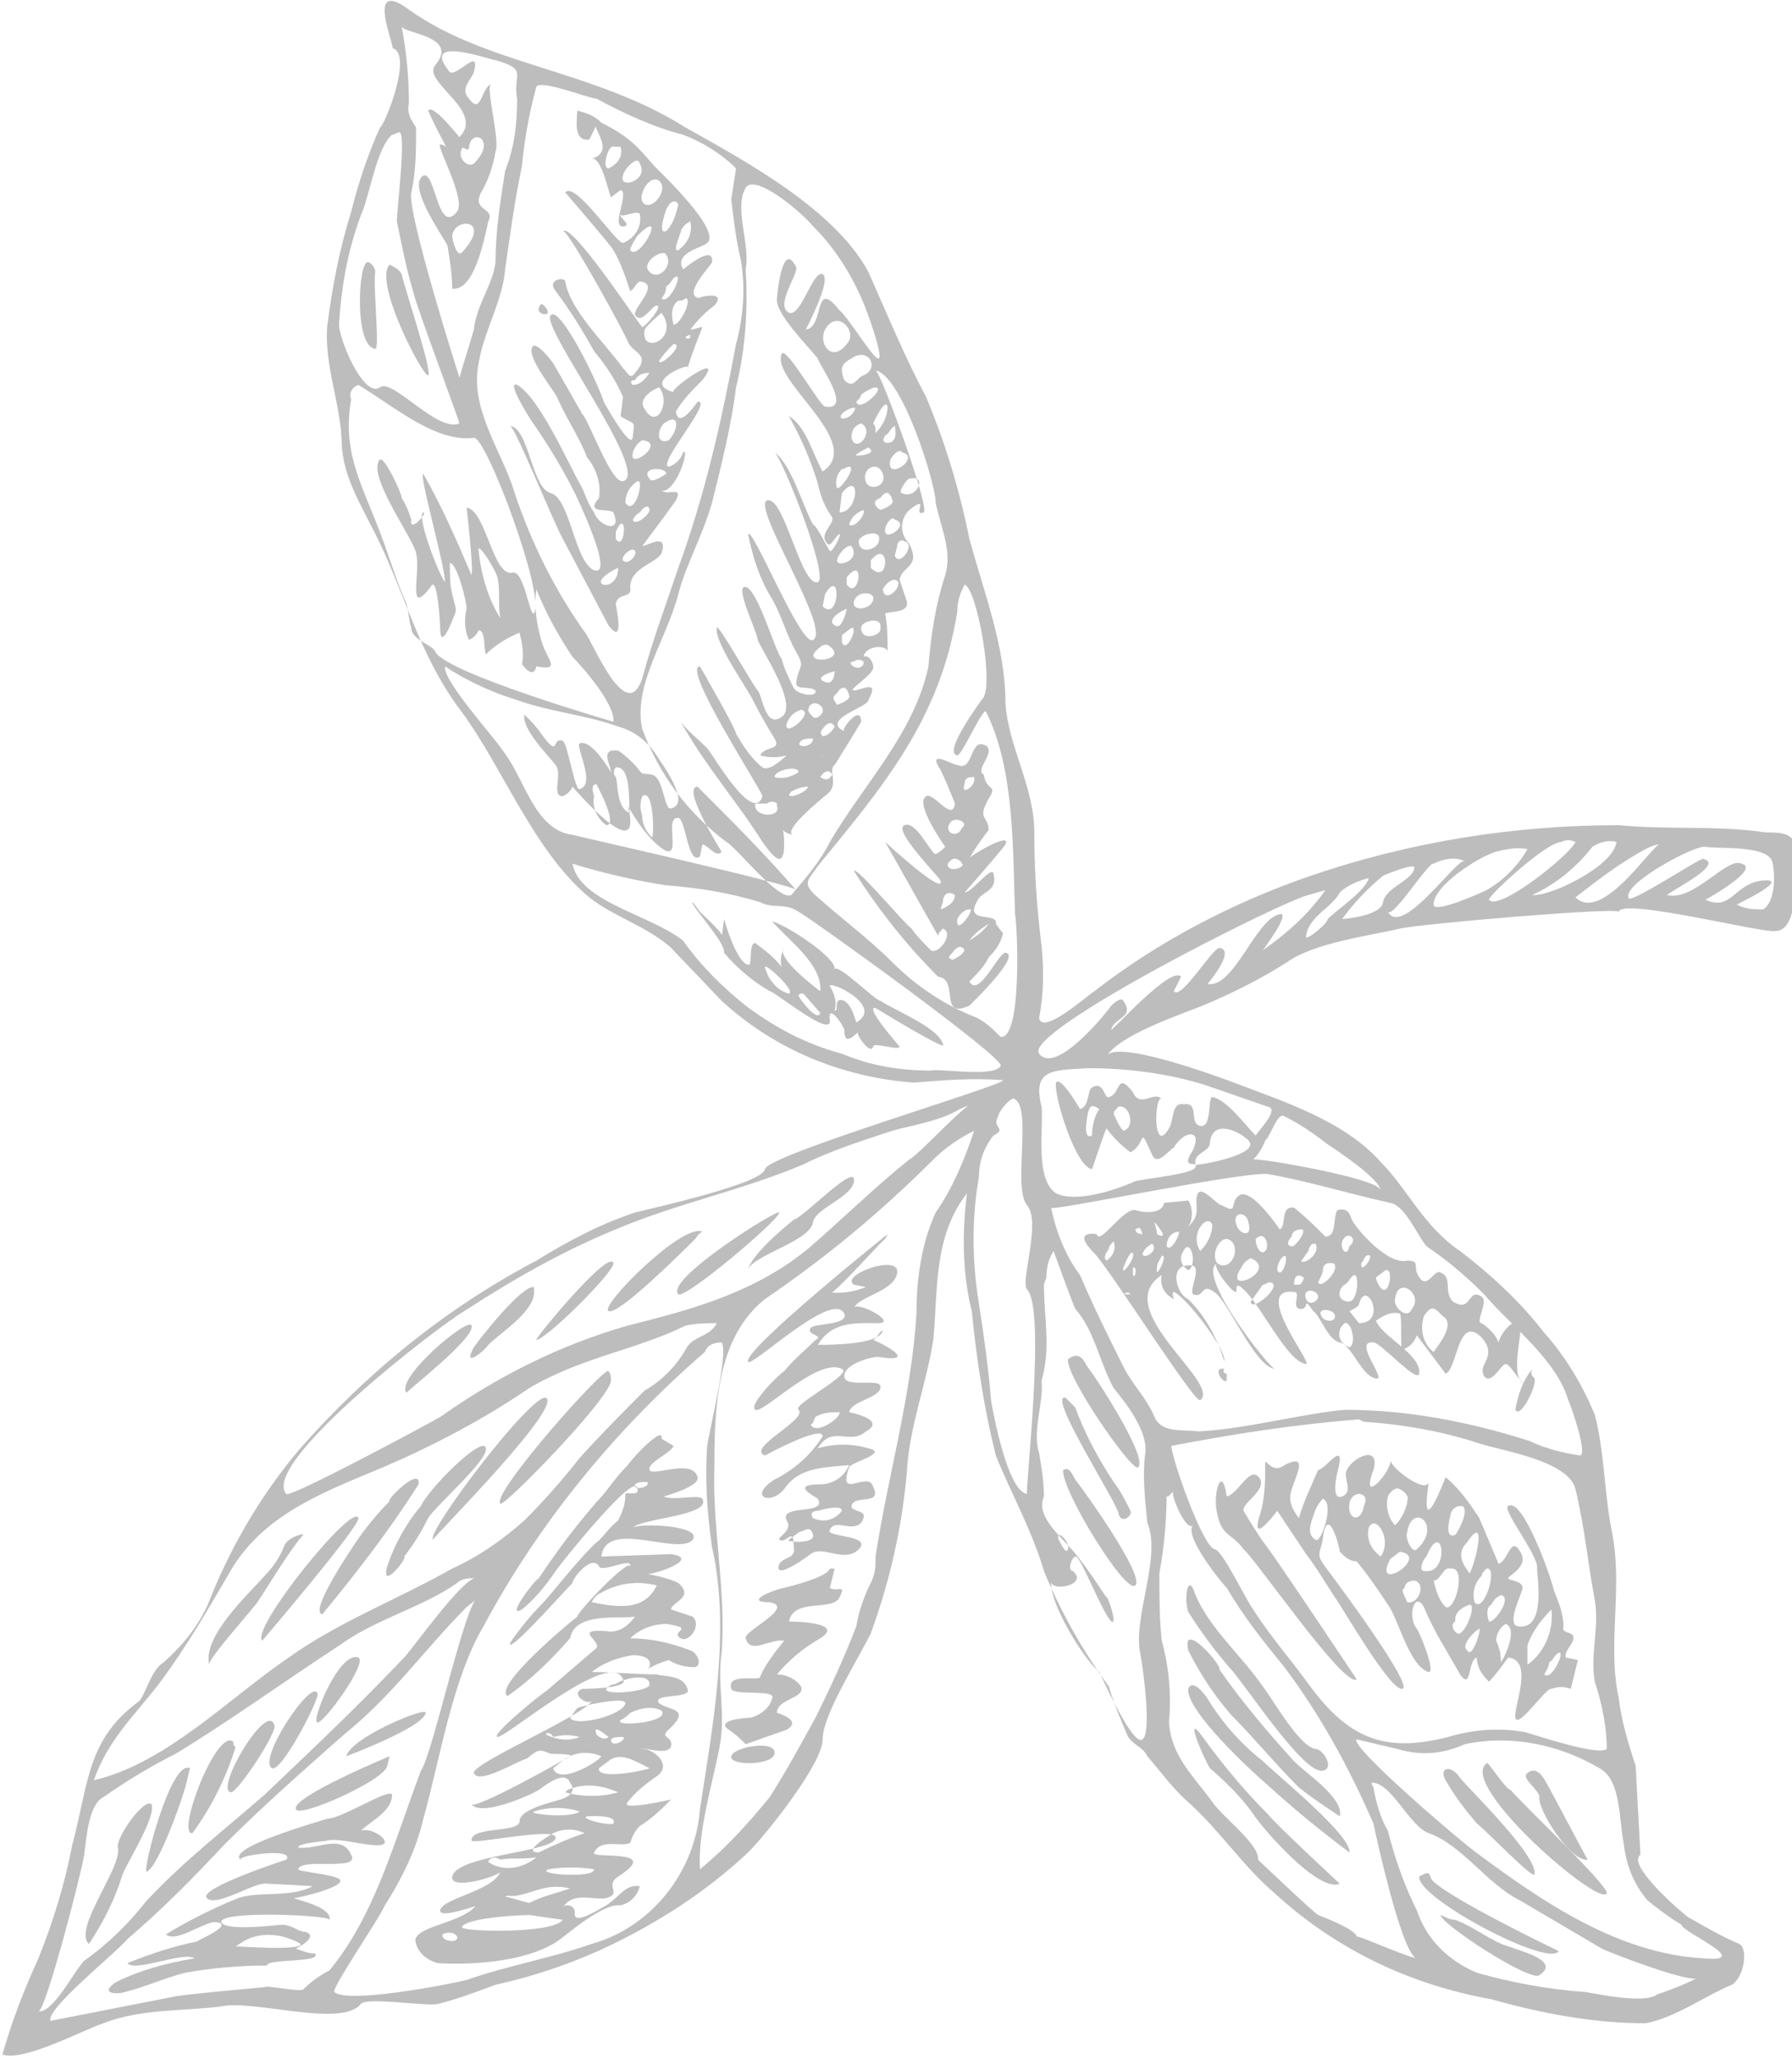 <?xml version="1.0" encoding="utf-8"?>
<!-- Generator: Adobe Illustrator 19.2.0, SVG Export Plug-In . SVG Version: 6.00 Build 0)  -->
<svg version="1.1" id="Calque_1" xmlns="http://www.w3.org/2000/svg" xmlns:xlink="http://www.w3.org/1999/xlink" x="0px" y="0px"
	 viewBox="0 0 74.5 85.6" style="enable-background:new 0 0 74.5 85.6;" xml:space="preserve">
<style type="text/css">
	.st0{fill:#BDBDBD;}
</style>
<path id="eg" class="st0" d="M17,0.4C15.1-1,16.5,2.1,16.3,2c0.9,0.2-0.3,3.2-0.5,3.3c-0.5,1.1-0.9,2.3-1.2,3.5
	c-0.5,1.6-0.8,3.2-1,4.8c-0.1,1.6,0.5,3,0.6,4.6c0,1.4,0.6,2.4,1.2,3.6c1.4,2.6,1.9,5.3,3.8,7.8c1.7,2.3,3,5.8,5.3,7.7
	c1,0.8,2.4,1.2,3.4,2.1l2.1,2.2c1.2,1.1,2.5,1.9,4,2.5c1.3,0.5,2.6,0.8,4,0.9c1.2-0.1,2.5-0.2,3.7-0.1c0.1,0.2-9.8,3.1-9.9,3.7
	s-4.6,1.6-5.4,1.8c-1.5,0.5-2.8,1.2-4.1,2c-3.8,2-7.1,4.7-9.9,7.9c-1.5,1.8-2.7,3.8-3.6,6c-0.4,1.1-1.1,2-2,2.8
	c-0.5,0.3-0.7,1.2-1,1.6c-2.2,1.6-2.1,3.4-2.8,6c-0.3,1.6-0.8,3.2-1.4,4.7c-0.6,1.3-1.1,2.6-1.5,4c0.9,0.3,3.3-1,4.2-1.3
	c1.5-0.6,3.3-0.5,4.9-0.7c1.3-0.3,5,0.9,5.8-0.1c0.2-0.3,2.7,0.1,3.2,0c0.8-0.2,1.6-0.5,2.4-0.8c1.8-0.4,3.5-1,5.1-1.8
	c2-1,3.8-2.2,5.4-3.7c0.8-0.8,3.1-3.7,3.1-4.7s1.4-3.2,2-4.4c0.8-2.2,1.3-4.4,1.5-6.7c0.1-1.9,0.8-3.6,1.1-5.5
	c0.2-2.1,0-4.3,1.4-6.1c-0.2,1.6-0.2,3.3,0.2,4.9c0.2,2,0.5,4,1,6c0.6,1.5,1.5,3.1,2,4.8c0.7,1.7,1.6,3.3,2.7,4.8
	c0.2,0.7,0.5,1.4,0.8,2.1c0.3,0.4,0.6,0.4,0.8,0.8c0.6,0.7,1.1,1.4,1.8,2c1.3,1.2,2.2,2.6,3.5,3.7c2.5,2.3,5.6,3.8,9,4.4
	c2.1,0.6,4.3,1,6.4,1c1.2-0.2,2.6-1.2,3.6-1.6c0.5-0.3,0.7-1.5,0.3-1.7c-0.7-0.3-1.4-0.7-2.1-1.1c-0.3-0.2-2.6-2.2-2-2.6l-0.2-3.7
	c-0.3-0.9-0.6-1.9-0.7-2.8c-0.5-2.3,0.2-4.6-0.3-7c-0.3-1.5-0.3-3.3-0.7-4.8c-0.5-1.2-1.2-2.4-2.1-3.4c-1-1.3-2.2-2.4-3.5-3.4
	c-1.5-1-2.2-2.6-3.3-3.7c-1.5-1.7-4-2.5-6.1-3.3c-0.8-0.3-4.9-1.8-5.3-1.1c0.6-0.9,3-1.7,4-2.1c1.2-0.5,2.4-1.1,3.5-1.8
	c1.1-0.8,3.4-1.1,4.7-1.4c0.8-0.2,9.1-0.9,9.1-0.7c0.1-0.6,6,0.9,6.5,0.8c1,0,0.8-2.3,0.9-2.9c0-1.1-0.3-1.2-1.3-1.2
	c-2-0.3-4-0.1-6.1-0.3c-4.4,0-8.7,0.7-12.8,2.1c-3.2,1.1-6.3,2.7-9,4.8c-0.2,0.1-2.2,1.9-2.3,1.1c0.2-1,0.2-2,0.1-3
	c-0.2-1.6-0.3-3.1-0.3-4.7c0-1.9-1.1-3.6-1.2-5.4c0-2.3-0.9-4.6-1.5-6.8c-0.4-2-1-4-1.8-5.9c-0.9-1.7-1.6-3.4-2.4-5.2
	c-1.4-2.6-5.1-4.6-7.6-6C24.7,2.9,20.2,2.7,17,0.4L17,0.4L17,0.4z M16.7,1.1c0.1,0.3,2.4,0.4,1.4,1.6c-0.6,0.7,2.1,1.9,1,3
	C19,5.6,18,4.3,17.8,4.6c0.4,0.9,0.9,1.8,1.4,2.6C19,6.9,18.9,6.1,18.3,6c-0.2,0,1.1,2.3,0.7,2.8c-0.8,1-0.9-1.7-1.4-1.5
	c-0.7,0.4,0.8,2.5,1,2.9c0.1,0.6,0.2,1.2,0.2,1.8c0.9,0.1,1.3-1.9,1.5-2.8C20.6,8.6,19.6,8.8,20,8c0.3-0.5,0.5-1.1,0.6-1.7
	c0.2-0.4-0.4-2.6-0.2-2.8C20,3.7,20,4.8,19.5,4.1c-0.4-0.4,0.1-0.8,0.2-1.1c0.3-1.1-0.7,0.2-1,0c-1.3-1.6,1.7-0.5,1.9-0.5
	c1.4,0.4,0.7,0.6,0.9,1.6c0,1-0.1,2-0.5,3c-0.2,1.3-0.4,2.5-0.4,3.8c-0.1,0.9-0.8,1.8-0.9,2.8c-0.2,0.7-0.4,1.3-0.6,2
	c0,0-2.2-6.9-2-7.7c0.2-0.9,0.2-1.8,0.2-2.7c-0.2-0.3-0.4-0.6-0.3-1C17,3.2,16.9,2.2,16.7,1.1L16.7,1.1z M21.7,6.9
	c0.1-1.1,0.3-2.2,0.6-3.3c0.2-0.3,2.2,0.5,2.5,0.5c1.1,0.6,2.4,1.2,3.6,1.5c0.8,0.3,1.6,0.8,2.2,1.4l-0.2,1.3
	c0.1,0.8,0.2,1.7,0.4,2.5c0.2,1.2,0.1,2.4-0.2,3.5c-0.6,3.2-1.3,6.3-2.4,9.3c-0.5,1.5-1.1,3.1-1.5,4.6c-0.6,1.8-1.8-0.9-2.3-1.8
	c-1.3-1.8-2.3-3.8-3-5.9c-0.5-1.7-1.9-3.5-1.5-5.4c0.2-1.3,1-2.6,1.1-3.9C21.2,9.8,21.4,8.3,21.7,6.9L21.7,6.9L21.7,6.9z M19.5,6.1
	c0.1-0.8,1.2-0.3,0.2,0.7C19.4,7,19,6.5,19.2,6.2C19.2,6,19.5,6.4,19.5,6.1L19.5,6.1z M31,7.8c0.4-0.6,2.3,1,2.8,1.6
	c0.9,0.9,1.6,2,2.1,3.2c0.1,0.2,0.9,2.4,0.6,2.3c-0.2,0-1.3-1.8-1.6-2c-1.1-1.4-0.6,0.7-1.4,0.8c0,0,1.1-2.1,0.7-2.3
	s-0.9,1.8-1.4,1.6c-0.6-0.3,0.4-1.6,0.3-1.9c-0.6-1.2-0.8,1.3-0.8,1.3c-0.1,0.6,1.3,2,1.7,2.5c0,0.2,1.5,2.2,0.3,2
	c-0.2,0-1.6-2.5-1.8-2.2c-0.5,1.1,3.5,3.7,1.7,4.9c-0.4-0.7-0.7-1.9-1.4-2.3c0.5,0.9,0.9,1.8,1.2,2.8c0.1,0.5,0.3,1,0.6,1.4
	c0.1,0.3-0.6,0.7-0.2,1.1c0.1,0.2,0.4-0.4,0.5-0.4s-0.3,0.8-0.4,0.7s-0.5-1-0.7-1.1c-0.4-0.7-0.9-2.5-1.6-3c0.3,0.2,2.3,5.2,1.8,5.4
	c-0.7,0.2-1.4-3.6-2.1-3.4s2.7,5.4,1.9,5.8c-0.5,0.3-2.5-4.7-2.7-4.4c0.2,1,0.5,1.9,1,2.7c0.4,0.7,0.6,1.5,1,2.2s0.1,0.5,0,1.3
	c0,0.3,0.6,0.1,0.8,0.3c0.1,0.3-0.7,0.2-0.9-0.1c-0.2-0.4-0.4-0.8-0.5-1.2c-0.3-0.4-1-2.9-1.5-3s0.5,1.9,0.5,2.2
	c0.2,0.5,1.7,2.7,1,3.2s-0.8-0.9-1-1.1s-1.7-2.9-1.7-2.6c-0.1,0.6,1.2,2.4,1.5,3s0.6,1.1,0.9,1.6s-0.4,0.3-0.6,0.7
	c0.4,0.1,0.7,0.1,1.1,0c0,0-0.7,0.7-1,0.5c-0.5-0.4-0.8-0.9-1.1-1.4c0-0.2-1.5-2.8-1.5-2.8c-0.8,0,2.6,5.2,2.6,5.4
	c-0.4,1.2-2.1-1.8-2.3-2c-0.4-0.4-0.8-0.7-1.1-1.1c1,1.8,2.4,3.4,3.4,5c0.3,0.4,0.9,1.3,0.9,0.1s-0.4-0.5,0.4-0.4
	c-0.6-0.1,1.4-1.7,1.4-1.7c0.5-0.4,0-1,0.3-1.2c0,0,1-1.6,1.1-1.8c0-0.8-0.9,0.4-0.7,0.4c-1-0.5,1-1,1-1.3c0.5-0.9-0.3-0.4-0.6-0.4
	s0.9-0.7,0.8-1c0-0.2-0.2-0.5-0.4-0.4c0.1-0.5,1-0.5,1-0.2c0-0.5,0-1.1-0.1-1.6c0.2-0.1,1,0,0.9-0.5c-0.1-0.3-0.2-0.6-0.3-0.9
	c0.1-0.6,0.9-0.5,0.4-1.5c-0.4-0.4-0.4-1,0-1.4l0,0c0.9-0.7,0.1,0.3,0.6,0.1c0.3-0.1-1.8-5.9-2-5.9c1.1,0.2,2.5,4.7,2.5,5.5
	c0.2,1,0.7,2,0.4,3c-0.4,1.2-0.6,2.5-0.7,3.8c-0.6,2.8-2.7,4.9-4.1,7.3c-0.4,0.8-1,1.5-1.6,2.2c-0.5,0.3-2.3-2-2.7-2.2
	c-1.6-1.2-2.8-2.8-3.5-4.7c-0.4-1.8,1-3.7,1.5-5.6c0.3-1.2,1-2.4,1.4-3.8c0.4-1.6,0.8-3.2,1-4.8c0.4-1.6,0.5-3.3,0.4-4.9
	C31.2,10.1,30.5,8.7,31,7.8L31,7.8z M16.3,5.6c0.1,0,0.2-0.1,0.3-0.1c0.3,0-0.1,3.2-0.1,3.7c0.2,1,0.4,2,0.7,3
	c0.1,0.5,1.9,5.3,1.9,5.4c-0.9,0.4-2.8-1.9-3.3-1.5c-0.7,0.5-1.8-2.2-1.7-2.7c0.1-1.6,0.4-3.2,1-4.7C15.4,7.9,15.7,6.1,16.3,5.6
	L16.3,5.6L16.3,5.6z M18.8,9.8c0.1-0.8,1.7-0.7,0.4,0.7C19,10.7,18.8,10,18.8,9.8z M34.3,13.7c0.5-0.9,1.4,0.1,0.9,0.6
	C34.6,15.1,34,14.3,34.3,13.7z M35.4,14.9c0.7-0.5,1.2,0.4,0.5,0.7c-0.3,0.1-0.4,0.6-0.8,0.2C34.9,15.3,35,15.1,35.4,14.9L35.4,14.9
	L35.4,14.9z M35.8,16.4c0,0,0.7-0.5,0.7-0.2c0,0.2-0.8,0.9-0.9,0.5C35.7,16.6,35.8,16.5,35.8,16.4L35.8,16.4L35.8,16.4z M36.3,17.6
	c0,0,0.5-1.1,0.6-0.7c0,0.4-0.2,0.8-0.5,1.1C36.4,17.8,36.4,17.7,36.3,17.6z M35,17.4c-0.3-0.2,0.8-0.7,0.5-0.3
	C35.4,17.3,35.2,17.4,35,17.4L35,17.4L35,17.4z M36.8,18.1c0.2-0.1,0.2-0.3,0.4-0.4c0,0,0.2,0.8-0.4,0.7
	C36.7,18.3,36.7,18.3,36.8,18.1L36.8,18.1L36.8,18.1z M35.4,18.2c0-0.3,0.1-0.5,0.4-0.6C36.4,17.9,35.6,18.9,35.4,18.2L35.4,18.2
	L35.4,18.2z M37,19.2c0-0.2,0.4-0.6,0.5-0.4C38.3,19,36.9,20,37,19.2L37,19.2z M35.6,18.9c0.1-0.1,0.3-0.2,0.5-0.3
	C36.6,18.9,35.4,19,35.6,18.9L35.6,18.9z M36.1,19.5c0.5-0.4,0.9,0.5,0.4,0.7S35.8,19.8,36.1,19.5L36.1,19.5z M14.6,16.6
	c-0.1-0.2,0-0.5,0.3-0.6c1.5,0.9,3.2,2.4,4.8,2.2c0.5-0.1,3,6.6,2.5,7.3c-0.2,0.1-0.4-1.8-0.9-1.7c-0.8,0.2-1.1-2.6-1.9-2.7
	c0,0,0.3,2.6,0.2,2.8c-0.6-1.4-1.2-2.8-2-4.2c-0.2,0,0.9,3.8,0.9,4.5c-0.3-0.4-1.2-2.8-0.9-2.9c0.2,0-0.6,0.9-0.5,0.3
	c-0.1-0.3-0.2-0.6-0.4-0.9c0-0.2-0.7-1.7-0.9-1.6c-0.6,0.6,1.4,3.3,1.5,3.9c0.2,0.8-0.4,2.7,0.6,1.4c0.3-0.6,0.4,1.7,0.4,1.7
	c0,1,0.5-0.3,0.5-0.3c0.2-0.5,0.2-0.3,0-1.1c-0.1-0.4-0.1-0.9-0.1-1.3c0.3,0,0.7,1.6,0.7,1.9c-0.1,0.4-0.1,0.9,0.1,1.3
	c0.2-0.1,0.3-0.2,0.4-0.4c0.3,0,0.2,0.8,0.3,1c0.4-0.4,0.9-0.7,1.4-0.9c0.1,0.4,0.2,0.9,0.1,1.3c0.5,0.7,0.6,0.1,0.6,0.1
	c1.1,0.2,0.4-0.3,0.2-1.1c-0.2-0.7-0.3-1.4-0.2-2.1c0.4,1,0.9,1.9,1.5,2.8c0.4,0.4,1.8,2,1.7,2.7c0,0-6.9-2-7.4-2.9
	c-0.1-0.3-1-0.5-1-1c-0.1-0.3-0.1-0.6-0.2-1c-0.4-0.9-0.7-1.9-1-2.7C15.1,20.2,14.2,18.9,14.6,16.6L14.6,16.6z M35,19.5
	c0.1,0,0.2-0.1,0.3-0.1c0.3,0-0.3,0.9-0.5,0.9C34.7,20,34.8,19.7,35,19.5C35,19.5,35,19.5,35,19.5L35,19.5L35,19.5L35,19.5z
	 M37.8,19.9c0.8-0.2,0.3,0.9-0.3,0.6C37.3,20.5,37.7,19.9,37.8,19.9L37.8,19.9L37.8,19.9z M35,20.5c0.8-1,0.7,0.8-0.1,0.8L35,20.5z
	 M36.6,20.7c0.2-0.3,0.4-0.3,0.5,0.1c0.1,0.2-0.5,0.4-0.5,0.4C36.3,21,36.3,20.8,36.6,20.7L36.6,20.7z M36.8,22
	c0-0.2,0.3-0.6,0.4-0.4C37.9,21.8,36.7,22.6,36.8,22L36.8,22L36.8,22z M35.3,21.8c0.1-0.3,0.3-0.5,0.6-0.6
	C36,21.4,35.5,22,35.3,21.8L35.3,21.8L35.3,21.8z M35.7,22.5c0-0.3,1.1-0.6,0.8,0.1C36.3,22.9,35.7,23,35.7,22.5z M37.3,22.7
	c0-0.2,0.2-0.3,0.3-0.2c0.5,0.1-0.2,1.1-0.4,0.6L37.3,22.7L37.3,22.7z M34.8,23.3c0-0.2,0.4-0.7,0.6-0.6
	C35.8,23.3,34.8,23.6,34.8,23.3L34.8,23.3L34.8,23.3z M36.2,23.3c0.8-1,0.8,1.1,0,0.3V23.3L36.2,23.3z M39.8,25.4
	c0-0.4,0.1-0.7,0.3-1.1c0.5,0.1,1.3,4.4,0.7,4.8c-0.2,0.3-1.6,2.2-1,2.3c0.2,0,1.1-2.1,1.2-1.8c1.2,2.4,1.1,5.8,1.2,8.4
	c0.1,0.5,0.3,5.2-0.6,5.1c-0.3-0.3-0.6-0.6-1-0.8c-1.3-0.5-2.5-1.3-3.5-2.3c-1-1-2.1-1.8-3.1-2.7c-0.7-0.6-0.4-0.7,0-1.3
	C36.7,32.7,39.1,29.9,39.8,25.4L39.8,25.4L39.8,25.4z M35.2,24c0.8-1,0.5,1,0,0.3V24z M36.7,24.5c0.1-0.2,0.3-0.4,0.5-0.4
	C37.7,24.2,36.8,25.2,36.7,24.5L36.7,24.5L36.7,24.5z M35.5,25c0.1-0.3,0.4-0.4,0.7-0.3l0.1,0.1C36.4,25.3,35.4,25.5,35.5,25
	L35.5,25L35.5,25z M34.3,24.7c0.7-1.2,0.6,1.2-0.1,0.5L34.3,24.7z M19.9,22.9c-0.1-0.5,0.8,0.9,0.8,1.2c0.1,0.5,0,1.1,0.1,1.6
	C20.3,24.9,20,23.9,19.9,22.9L19.9,22.9L19.9,22.9z M34.6,25.9c-0.1-0.3,0.6-0.6,0.6-0.6S35,26.4,34.6,25.9L34.6,25.9L34.6,25.9z
	 M35.8,26.1c0-0.3,0.9-0.5,0.8,0C36.7,26.4,35.8,26.7,35.8,26.1z M35,26.4l0.4-0.3c0.3-0.1-0.2,1.1-0.4,0.6L35,26.4L35,26.4z
	 M34.1,26.9c0.1-0.1,0.2-0.1,0.3-0.1C35.5,27.5,33,27.7,34.1,26.9L34.1,26.9z M35.5,27.5c0.1-0.1,0.3-0.1,0.4,0v0.1
	C35.7,28,35.1,27.5,35.5,27.5L35.5,27.5z M34.2,28.3c-0.3-0.2,0.5-0.4,0.5-0.4S34.7,28.6,34.2,28.3L34.2,28.3L34.2,28.3z M34.8,28.8
	c0.2-0.3,0.4-0.3,0.5,0.1c0.1,0.2-0.5,0.4-0.5,0.4C34.6,29,34.6,29,34.8,28.8L34.8,28.8z M33.6,29.5c0.1-0.5,0.7-0.2,0.6,0.1
	c-0.1,0.2-0.3,0.3-0.4,0.2C33.7,29.7,33.6,29.6,33.6,29.5L33.6,29.5z M70.9,35.2c0.6,0.1,2.7-0.1,2.8,0.7c0.1,0.5,0.1,1.6-0.4,1.9
	c-0.4,0-0.7,0-1.1-0.2c0,0,2.3-1.1,1.1-1s-1.3,1.3-2.4,0.8c0.2-0.1,2.3-1.3,1.5-1.5c-0.6-0.3-2,1.6-3.1,1.3c0.4-0.3,2.4-1.3,1.5-1.5
	c-0.2,0-3.2,2-3.1,1.6C67.5,36.7,70.5,35.1,70.9,35.2L70.9,35.2L70.9,35.2z M68.4,35.3c0.2-0.1,0.4-0.2,0.6-0.2
	c-0.3,0-2.4,3.3-3.5,2.2C66.4,36.6,67.3,35.9,68.4,35.3L68.4,35.3L68.4,35.3z M32.7,30.1c0.1-0.3,0.3-0.5,0.6-0.6
	C33.9,29.6,32.6,30.7,32.7,30.1L32.7,30.1L32.7,30.1z M18.5,27.7c0.9,0.6,2,1.1,3,1.4c1.4,0.5,2.8,0.6,4.2,1.1
	c0.7,0.2,1.2,0.6,1.6,1.2c0.1,0.2,1.5,2,0.6,2.2c-0.3,0.1-0.3-1.3-0.8-1.4s-0.3,0.1-0.7-0.4c-0.2-0.2-0.4-0.4-0.7-0.6
	c-0.8-0.1-0.3,0.6-0.3,0.9c0,0-0.8-1.4-1.3-1.2c-0.2,0.1,0.7,1.7,0,1.9c-0.2,0.1-0.5-1.9-0.7-2c-0.5-0.2-0.1,0.8-0.9-0.3
	c-0.2-0.3-0.4-0.5-0.7-0.8c-0.1,0.6,0.9,1.6,1.3,2.1c0.3,0.4-0.2,1.3,0.3,1.3c0.2-0.1,0.3-0.2,0.4-0.4c0,0,3,3.5,2.3,0.8
	c0.3,0.5,0.6,1,1.1,1.5c1.4,1.3,0.3-1.1,1-1c0.3,0,0.4,2,0.9,1.6l0.1-0.5c0.2,0,0.6,0.6,0.8,0.3c0,0-1.7-2.7-1-2.7
	c1.4,1.4,2.8,2.8,4.1,4.3c0-0.2-8.5-2.1-9.3-2.3c-1.6-0.2-2-2.4-2.9-3.5C20.6,30.7,18.4,28.3,18.5,27.7L18.5,27.7L18.5,27.7z
	 M66.2,35.2c0.3-0.2,0.7-0.3,1-0.2c-0.1,1-2.8,2.3-3.5,2.2C64.6,36.8,65.5,36.1,66.2,35.2L66.2,35.2L66.2,35.2z M34.2,30.3
	c0.2-0.3,0.4-0.3,0.5-0.1c-0.1,0.2-0.3,0.4-0.5,0.4C34.1,30.5,34.1,30.4,34.2,30.3C34.1,30.3,34.2,30.3,34.2,30.3z M64.9,35
	c0.2-0.1,0.4-0.1,0.6,0c-0.3,0.6-3.2,2.9-3.6,2.4C61.9,37.2,64.3,35,64.9,35L64.9,35L64.9,35z M62.2,35.4c0.4-0.1,0.9-0.2,1.3-0.1
	c-0.4,0.7-1,1.3-1.7,1.7c-0.2,0.1-2.2,1-2.2,0.6C59.6,36.8,61.5,35.6,62.2,35.4L62.2,35.4L62.2,35.4z M33.3,30.8
	c0.1-0.1,0.3-0.1,0.5-0.1C33.8,31.1,33,31.1,33.3,30.8L33.3,30.8L33.3,30.8z M33.7,31.5c0.2,0,0.4,0,0.5-0.1
	C34.5,31.4,32.9,31.6,33.7,31.5L33.7,31.5L33.7,31.5z M59.6,35.9c0.4-0.2,0.9-0.3,1.3-0.1c-0.3-0.2-2.6,3.2-3.2,2.1
	C57.9,38.2,59.4,35.8,59.6,35.9L59.6,35.9L59.6,35.9z M32.2,32.3c0-0.3,1-0.5,1-0.2C32.9,32.3,32.5,32.4,32.2,32.3L32.2,32.3z
	 M34.1,32.3c0.2-0.3,0.4-0.3,0.5-0.1C34.4,32.5,34.3,32.4,34.1,32.3L34.1,32.3z M57.5,36.4c0,0,1.4-0.6,1.3-0.3
	c-0.1,0.5-1.2,0.8-1.3,1.4s-1.7,0.7-1.7,0.7C56.3,37.5,56.9,36.9,57.5,36.4z M32.9,32.9c0.2-0.1,0.4-0.2,0.7-0.2
	C33.5,33,32.5,33.3,32.9,32.9L32.9,32.9L32.9,32.9z M55.7,37.1c0.3-0.3,0.8-0.5,1.2-0.6c-0.1,0.5-1.3,1.3-1.7,1.7c0,0.2-1,1-0.9,0.7
	C54.4,38.1,55.4,37.7,55.7,37.1L55.7,37.1L55.7,37.1z M25.6,32.3c-0.1-0.1-0.1-0.3,0-0.4h0.1c0.6,0.1,0.4,1.8,0.5,1.9
	C25.6,33.6,25.7,32.5,25.6,32.3z M31.9,33.4c0.1-0.1,0.3-0.1,0.4,0v0.1c0.2,0.5-1,0.5-0.9-0.1L31.9,33.4z M54.4,37.2l0.7-0.2
	c-0.7,1-1.6,1.8-2.6,2.5c0,0,1.2-1.6,0.7-1.5c-1,0.2-1.9,3.1-3,2.9c0,0,1.2-1.4,0.5-1.5c-0.3,0-1.6,2.2-1.9,1.8
	c0.1-0.2,0.2-0.4,0.3-0.6c-0.4-0.5-2.9,2.3-2.9,2.2c0.1-0.5,1-0.5,0.5-1.2c-0.1-0.2-0.5,0.2-0.5,0.2c-0.2,0.3-2.3,2.9-3,2
	S53.2,37.5,54.4,37.2L54.4,37.2L54.4,37.2z M24.7,33.1c-0.1-0.3-0.1-0.5,0.1-0.5c0.1,0.2,0.9,1.7,0.4,1.7
	C24.8,34,24.6,33.5,24.7,33.1C24.7,33.1,24.7,33.1,24.7,33.1z M26.7,33.9c-0.1-0.3-0.1-0.5,0-0.8c0.5-0.4,0.5,1.8,0.4,1.7
	C26.8,34.5,26.7,34.2,26.7,33.9L26.7,33.9L26.7,33.9z M23.8,35.9c1.3,0.4,2.6,0.7,3.9,0.9c1.3,0.1,2.6,0.3,3.9,0.7
	c0.6,0.3,1,0,1.6,0.4c0.7,0.4,8.6,6.1,8.4,6.4c-0.2,0.5-2.6,0.1-2.9,0.2c-1.3,0-2.5-0.2-3.7-0.7c-1.5-0.4-2.8-1.1-4-2
	c-1-0.8-1.9-1.7-2.6-2.7C27,38,24.1,37.5,23.8,35.9L23.8,35.9L23.8,35.9z M45.2,44.4c1.6,0,3.3,0.2,4.9,0.7l2.6,0.9
	c0.5,0.1-0.3,0.9-0.5,1.2c-0.4-0.4-1.2-1.5-1.8-1.6c-0.2,0,0,1.3-0.5,1.2s0-1-0.7-0.9c-0.5-0.1-0.4,0.7-0.6,1
	c-0.7,1.2-0.6-1.5-0.3-1.2c-0.3-0.4-0.9,0.4-1.2-0.3c-0.7-0.9-0.5,0.1-1,0.2c-0.2,0.1-0.2-0.7-0.7-0.4c-0.2,0.1-0.1,0.8-0.5,0.9
	c0,0-0.8-1.4-1-1.1c-0.1,0.5,0.8,3.5,1.5,3.6c0,0,0.5-1.5,0.6-1.7c0.3,0.4,0.6,0.7,1,1c0.7-0.4,0.3-1.2,0.9,0.1
	c0.2,0.5,0.7-0.2,0.9-0.3c0.4-0.7,1.2-0.8,0.8,0.1c-0.6,0.9,0.3,0.4,0.1,0.7c0,0.3-2.2,0.5-2.5,0.6c-0.9,0.4-2.5,0.9-3.3,0.5
	c-0.9-0.6-0.5-2.8-0.6-3.6C42.9,44.4,43.8,44.5,45.2,44.4L45.2,44.4L45.2,44.4z M52.6,47.4c0.2-0.1,0.5-1.2,0.8-1
	c0.6,0.3,1.2,0.7,1.7,1.1c0.3,0.2,2.3,1.5,2.3,2c0.1-0.5-5.2-1.4-5.3-1.3C52.3,48,52.5,47.7,52.6,47.4L52.6,47.4z M50.3,47.5
	c0.1-1,1.2-0.5,1.6-0.1c0.6,0.6-2.3,1.1-2.2,1C49.6,47.9,50.3,47.9,50.3,47.5L50.3,47.5L50.3,47.5z M46.3,46.3
	c0-0.1,0.1-0.2,0.2-0.3c0.5-0.1,0.7,0.9,0.2,1C46.5,46.8,46.4,46.5,46.3,46.3L46.3,46.3L46.3,46.3z M45.2,46.4
	c0.1-0.5,0.2-0.5,0.5-0.3c-0.2,0.3-0.3,0.7-0.3,1.1C45,47.4,45.2,46.5,45.2,46.4L45.2,46.4L45.2,46.4z M41.5,46.4
	c0-0.2,0.6-0.9,0.7-0.7c0.7,0.4-0.1,3.7,0.5,4.4s-0.3,3.2,0,3.5c0.8,0.8-0.1,8.5,0,8.5c-0.8-0.1-1.4-3.3-1.5-3.9
	c-0.1-1.3-0.3-2.7-0.5-4c-0.3-1.8-0.3-3.6,0-5.3c0-0.6,0.2-1.2,0.6-1.7C41.9,46.9,41.2,46.9,41.5,46.4L41.5,46.4L41.5,46.4z
	 M39.9,46.1c0.2-0.1,0.3-0.1,0.5-0.2c-0.3,0-2.2,2.1-2.6,2.3c-1.5,1.2-2.8,2.5-4.2,3.7c-2.2,1.8-4.7,2.5-7.5,3.2
	c-2.8,0.8-5.4,2.1-7.8,3.8c-0.7,0.4-6.3,3.4-6.4,3.2c-1.1-1.3,6.5-7.1,7.4-7.6c2-1.3,4.1-2.5,6.3-3.4c2.6-1.1,5.2-1.6,7.8-2.7
	c1.2-0.6,2.5-1,3.7-1.4C37.8,46.8,39.1,46.6,39.9,46.1L39.9,46.1z M52.7,48.8c1.7,0.3,3.3,0.8,5.1,1.2c0.6,0.1,1.1,1.3,1.5,1.8
	c0.9,0.6,1.7,1.3,2.4,2c1.1,1.3,3,2.7,3.5,4.4c0.1,0.2,0.8,2.2,0.5,2.3c-0.7-0.1-1.5-0.3-2.1-0.6c-2.5-0.8-5.1-1.3-7.7-1.3
	c-2,0.2-4.1,0.8-6.1,0.9c-0.6-0.1-1.5,0.1-1.8-0.6c-0.4-0.9-0.9-1.3-1.3-2.1c-0.6-1.2-1.2-2.4-1.8-3.8c-0.6-0.8-1-1.8-1.2-2.8
	C43.5,50.4,51.6,48.7,52.7,48.8L52.7,48.8L52.7,48.8z M38.8,48.2c0.5-0.5,1.1-0.9,1.7-1.2c-0.4,1.2-0.9,2.4-1.6,3.4
	c-0.6,1.3-0.8,2.8-0.8,4.2c-0.2,3.4-1.2,6.8-1.7,10.1c0,0.4,0,0.7-0.2,1.1c-0.3,0.6-0.5,1.2-0.6,1.8c-0.5,1.3-1.1,2.6-1.7,3.8
	c-0.6,1.1-1.2,2.2-1.9,3.3c-0.9,1.1-1.8,2.1-2.9,3c-0.1-1.5,0.5-3.5,0.8-5s-0.1-2.6,0.1-4c0.2-2.6-0.4-5.2-0.3-7.8
	c0-2.4,0.1-5.3,2.1-6.9C34.3,52.3,36.6,50.4,38.8,48.2L38.8,48.2z M43.5,53.1c0-0.4,0.1-0.8,0.3-1.1c0,0,0.8,2.2,0.9,2.4
	c0.8,0.9,1,2.2,1.6,3.3c0.4,0.5,1.5,1.8,1.3,2.8c-0.1,0.9,0,1.8,0.1,2.8c0.6,1.4-0.6,3.9-0.3,5.4c0.1,0.5,0.5,3.3,0.1,3.6
	s-1.6-2.4-1.8-2.8c-0.7-0.6-2.1-2.9-2-3.8c-0.1,0.5,1.6,0.2,0.9-0.4c-0.2,0-0.1-0.5,0.1-0.6s1.1,2.3,1.5,2.7c0.3,0.2-0.2-1.2-0.2-1
	c-0.4-0.6-0.8-1.2-1.2-1.7c-0.5-0.7-1.8-1.6-1.4-2.5c0-0.6-0.1-1.2-0.2-1.8c-0.3-0.9,0.2-2.1,0.1-3c0.4-1.4,0.1-2.6,0.1-4L43.5,53.1
	z M28.5,55.1C29,55,29.4,55,29.8,55c-0.3,0.6-1,0.5-1.3,1.1c-0.4,0.7-1,1.3-1.7,1.7c-0.9,0.9-1.8,1.8-2.7,2.8
	c-0.7,0.9-1.5,1.8-2.3,2.6c-0.9,0.8-1.9,1.5-3,2c-2.3,1.3-4.7,2.2-6.8,3.7c-2.5,1.7-5.1,4.4-8.1,5.1c0.6-1.7,1.7-2.7,2.7-4
	c1.2-1.6,2.1-3.2,3.1-4.9c1.4-2.2,3.8-3.1,6.2-4.1c2.1-0.9,4.2-2,6.1-3.3C24.2,56.4,26.5,56.1,28.5,55.1z M56.7,59.1
	c1.6,0.1,3.3,0.4,4.8,0.9c0.9,0.3,3.7,0.7,4,1.9c0.4,1.7,0.5,3,0.8,4.6c0.2,1.2-0.2,2.2,0,3.4c0.3,0.9,0.5,1.9,0.5,2.8
	c-0.4,0.3-3-0.6-3.4-0.7c-1.1-0.2-2.2-0.1-3.2,0.2c-2.7,0.7-4.2,0-5.8-2.2c-0.8-1.1-1.6-2-2.3-3.1c-0.3-0.4-1.3-2.5-1.6-2.5
	c-0.5-0.1-1.8-3.8-1.8-4.3c2.6-0.5,5.2-0.9,7.8-1.1L56.7,59.1L56.7,59.1z M29.3,56.2c0.1-0.3,0.4-0.4,0.7-0.4
	c0.3,0.4-0.5,3.6-0.6,4.3c-0.1,1.4,0,2.8,0.2,4.2c0.8,3.5,0,7.6-0.5,10.9c-0.2,2.6-2,4.9-4.5,5.6c-1.7,0.6-3.5,0.9-5.2,1.5
	c-0.8,0.2-5,1-5.5,0.5c-0.1-0.2,1.9-3.1,2.1-3.6c0.7-1.1,1.3-2.3,1.6-3.6c0.7-2.5,1.2-5.8,2.5-8C22.4,63.3,25.6,59.4,29.3,56.2
	L29.3,56.2L29.3,56.2z M48.5,62.1c0,0.3,0.2-0.1,0.3-0.1c-0.2,0,0.5,1.7,0.8,1.4c-0.4,0.4,1.1,2.3,1.4,2.6c0.7,1.2,1.5,2.2,2.4,3.3
	c1.5,2,2.7,4.2,3.7,6.5c0.1,0.5,1.3,6,1.9,5.6c-0.2,0.1-2.6-1-2.6-0.9c0-0.3-1.6-0.9-1.6-0.9c-0.3-0.2-2.5-2.3-2.5-2.3
	c0.1-0.6-1.5-1.8-1.9-2.4c-0.8-1.1-1.7-1.9-1.8-3.3c0.1-1.2,0-2.3-0.3-3.4c-0.1-0.9-0.1-1.8-0.1-2.8C48.4,64.3,48.5,63.2,48.5,62.1
	L48.5,62.1L48.5,62.1z M44,64c-0.1-0.5,0.5,0.1,0.4,0.4S44,63.9,44,64z M19,65.8c0.2-0.2,0.5-0.2,0.8-0.2c-0.5-0.1-2.7,3-3,3.3
	c-1.9,2-3.8,3.8-5.8,5.7C9.4,76,7.7,77.3,6.1,79c-0.7,0.9-1.6,1.8-2.6,2.5c-0.4,0.4-1.3,2.2-1.9,2.1c0.3,0,1.8-5.8,1.9-6.5
	c0.1-0.8,0.2-2.1,0.8-2.4c1-0.7,2-1.3,3-1.8c2.3-1.4,4.5-3,6.8-4.5C15.6,67.3,17.6,66.8,19,65.8L19,65.8z M60.9,72.5
	c1.9-0.4,3.9,0,5.6,1c0.9,0.5,0.8,2.1,1,3.1c0.1,0.9,0.4,1.7,1,2.4c0.5,0.4,0.9,0.7,1.4,1c0,0.3,3.1,1.6,0.9,1.4
	c-3.5-0.2-6.6-2.3-9.3-4.3c-0.6-0.4-5.4-4.5-5.1-4.8l1.7,0.4C59.1,73,60,72.9,60.9,72.5L60.9,72.5z M19.4,66.8l0.5-0.4
	c-0.5-0.1-1.9,6.5-2.4,7.2c-1.1,2.9-1.9,6-3.8,8.3c-0.4,0.2-0.8,0.5-1.1,0.8c-0.2,0.1-1.6-0.2-1.6-0.1c0,0-3.4,0.3-3.8,0.4l-5.1,1
	c-0.2-0.5,2.7-2.8,3.2-3.4c1.4-1.2,2.7-2.5,4-3.9c1.6-1.6,3.3-3.1,5-4.6C16.3,70.5,17.7,68.5,19.4,66.8L19.4,66.8L19.4,66.8z
	 M57.1,74.3c-0.1-0.2-0.1-0.2,0-0.2c0.8,0.1,1.5,1.8,2.3,2.1c1.4,0.5,2.4,2.1,3.8,2.8c1.2,0.7,2.2,1.3,3.4,2c0.4,0.2,3.8,1.5,4,1.2
	c-0.6,0.3-1.1,0.5-1.7,0.7c-0.5,0.4-2.4,0-3-0.1c-1.5-0.1-3.1-0.4-4.5-0.8c-1.2-0.5-2.1-1.4-2.5-2.6c-0.5-1-0.9-2.1-1.2-3.3
	C57.4,75.6,57.2,74.9,57.1,74.3L57.1,74.3L57.1,74.3z"/>
<path id="eh" class="st0" d="M25,5.1c-0.3-0.3-0.6-0.4-1-0.5c0,0.3-0.2,1.3,0.5,1.2c0.1-0.2,0.2-0.4,0.3-0.6
	c-0.2,0.1,0.8,1.1-0.2,1.4C25,6.5,25.3,8,25.4,8.2l0.4-0.3C26.2,8,25.3,9.6,26,9.4c0.2-0.1-0.3-0.4-0.2-0.5c0,0.2,0.7-0.2,0.8,0
	c0.1,0.5-0.2,1-0.7,1.2c-0.3,0-2-2.6-2.4-2.1c0,0,1.9,2.2,2,2.4c0.3,0.5,0.5,1.1,0.7,1.7c0.2-0.1,0.2-0.3,0.4-0.4
	c0.9,0.1-0.3,1.1-0.2,1.4c0.3,0.4,0.7-0.4,0.9-0.4c0.3,0-0.5,0.9-0.6,0.9c-0.4-0.5-2.9-4.3-3.3-4c0.2-0.1,2.6,4.3,2.7,4.6
	c0.2,0.5,1,0.5,0.3,1.3c-0.2,0.3-0.3,0-0.5-0.2c-0.8-1.1-2.2-2.4-2.4-3.6c0-0.2-0.8-0.1-0.4,0.4c0.6,0.8,1.1,1.6,1.6,2.5
	c0.5,0.6,0.9,1.2,1.2,1.9l-0.1,0.8c0.6,0.4,0.6,0.1,0.5,0.9c-0.1,0.5-1.2-1.5-1.2-1.5c-0.2-0.7-1.8-4-2.2-3.6
	c-0.5,0.4,4.2,6.6,3,6.9c-0.5,0.1-1.4-2.5-1.7-2.8L23,15.1c0,0-0.8-1.1-0.9-0.6s1,1.8,1.1,2.1c0.4,0.9,0.9,1.6,1.2,2.4
	c0.4,0.5,0.6,1.1,0.5,1.7c-0.6,0.7,0.4,0.4,0.6,0.6c0.4,0.9-0.6,0.6-0.8,0c-0.3-0.4-0.4-0.9-0.6-1.2c-0.5-0.9-1.7-3.6-2.6-4.1
	c-0.5-0.2,0.6,1.5,0.6,1.5c0.7,1,1.3,2,1.8,3c0,0,1.7,3.5,0.8,3.2c-0.8-0.3-1-3-1.8-3.2s-0.9-2.7-1.7-2.8c0.2,0,1.8,4,2.2,4.7
	l1.9,3.6c0.7,0.9,0.3-0.8,0.3-0.9c0.1-0.5,0.7-0.2,0.6-0.7c0-0.8,1.1-1,1.3-1.4c0.3-0.9-0.6-0.3-0.8-0.3c0,0,1.2-1.6,1.4-1.9
	c0.3-0.6-0.3-0.2-0.6-0.4c0.6,0.1,1.2-1.8,0.9-1.6c-0.1,0.3-0.3,0.5-0.6,0.6c-0.5-0.1,1.9-2.8,1.2-2.7c0,0-0.8,1.2-0.9,0.4
	c0.3-0.5,0.7-0.9,1.1-1.3c1-1.3-1.4,0.4-1.2,0.5c-1.4-0.4,0.8-1.3,0.6-1c0-0.2,0.6-1.7,0.6-1.7c-0.2,0-0.3,0.1-0.5,0.1
	c0.3-0.4,0.6-0.7,1-1c0.6-0.7-0.9-0.3-0.6-0.3c-0.8-0.1,0.5-1.4,0.5-1.5c0.1-0.8-1.2,0.3-1.2,0.3c-0.4-0.7,0.8-0.9,1-1.1
	c0.6-0.5-1.8-2.8-2.2-3.2C26.5,6.1,26.2,5.7,25,5.1L25,5.1z M25.5,6.1h0.3c0.1,0.4-0.1,0.7-0.5,0.9C25,7,25.3,6,25.5,6.1L25.5,6.1
	L25.5,6.1z M25.9,7.3c0-0.2,0.6-0.9,0.7-0.5C27,7.5,25.7,7.9,25.9,7.3L25.9,7.3L25.9,7.3z M26.8,7.8c0.4-0.7,1-0.2,0.6,0.4
	S26.4,8.5,26.8,7.8L26.8,7.8z M27.7,8.7c0.2-0.4,0.4-0.4,0.5-0.2c-0.1,0.4-0.2,0.8-0.5,1.1C27.3,9.8,27.7,8.7,27.7,8.7L27.7,8.7
	L27.7,8.7z M28.3,9.6c0.1-0.2,0.2-0.3,0.4-0.4c0.1,0.5-0.1,0.9-0.5,1.2C27.9,10.5,28.4,9.5,28.3,9.6L28.3,9.6L28.3,9.6z M26.5,9.8
	c1.3-1.3,0.1,1.1-0.3,0.6C26.2,10.3,26.3,10.1,26.5,9.8L26.5,9.8z M27,11.3c-0.4-0.4,0.6-1,0.7-0.7C28,11,27.4,11.7,27,11.3L27,11.3
	L27,11.3z M27.7,11.9c0.2-0.1,0.2-0.3,0.4-0.4c0.3-0.1-0.3,1.2-0.6,0.9C27.6,12.3,27.7,12.1,27.7,11.9L27.7,11.9L27.7,11.9z
	 M28.2,12.5c0.1,0,0.2,0,0.3-0.1c0.3,0-0.2,1.1-0.5,1.1C27.9,13.1,27.9,12.7,28.2,12.5L28.2,12.5z M26.8,13.7
	c0.2-0.3,0.5-0.5,0.7-0.7C28.3,14.1,26.6,14.8,26.8,13.7L26.8,13.7L26.8,13.7z M28.5,14c0.2-0.1,0.2-0.1,0.2,0S28.5,14.1,28.5,14z
	 M27.4,15c0.2-0.3,0.4-0.5,0.6-0.7C28.5,14.3,27.4,15.3,27.4,15L27.4,15L27.4,15z M26.4,15.8c0.1-0.2,0.3-0.3,0.6-0.3
	c-0.2,0.3-0.4,0.5-0.7,0.5C26.2,15.9,26.2,15.8,26.4,15.8L26.4,15.8z M26.8,17c-0.3-0.4,0.3-0.8,0.6-0.9
	C27.9,16.7,27.3,17.9,26.8,17z M27.6,17.6c0.7-0.5,0.6,0.3,0.2,0.7C27.3,18.5,27.3,17.9,27.6,17.6L27.6,17.6L27.6,17.6z M26.3,18.9
	c0-0.2,0.2-0.5,0.4-0.6C27.7,18.4,26.2,19.5,26.3,18.9L26.3,18.9z M27,19.9c-0.4-0.5,0.7-0.5,0.7-0.2C27.5,19.8,27.1,20.1,27,19.9
	L27,19.9L27,19.9z M26,20.9c0-0.4,0.2-0.7,0.5-0.9C26.8,19.9,26.4,21.5,26,20.9L26,20.9L26,20.9z M26.6,21.3
	c0.2-0.3,0.4-0.3,0.4-0.1s-0.6,0.7-0.7,0.4C26.4,21.5,26.4,21.4,26.6,21.3L26.6,21.3L26.6,21.3z M25.6,22.1c0.5-1.1,0.4,0.9,0,0.3
	V22.1L25.6,22.1z M25.9,23.3c-0.1-0.2,0.4-0.6,0.5-0.4S26.1,23.5,25.9,23.3L25.9,23.3z M25.2,23.9c0.1-0.1,0.3-0.2,0.5-0.3
	C25.7,24.6,24.5,24.4,25.2,23.9L25.2,23.9z"/>
<path id="ei" class="st0" d="M22.7,12.8c0.3,0.4-0.4,0.3-0.3,0S22.6,12.7,22.7,12.8z"/>
<path id="ej" class="st0" d="M16.7,11.4c0.1,0.5,1.3,4.1,1.1,4.2s-2.3-3.9-1.6-4.6C16.4,11.1,16.6,11.2,16.7,11.4L16.7,11.4
	L16.7,11.4z"/>
<path id="ek" class="st0" d="M15.6,11.3c-0.1,0.5,0.2,3.3,0,3.2c-0.9-0.1-0.7-3.7-0.3-3.6C15.4,10.9,15.6,11.1,15.6,11.3L15.6,11.3
	L15.6,11.3z"/>
<path id="el" class="st0" d="M41,31c-0.7-0.4-0.5,1.1-1.2,0.8c-0.2,0-1.3-0.7-0.7,0.2c0.2,0.4,0.4,0.9,0.6,1.4
	c-0.1,0.8-0.9-0.5-1.2-0.3c-0.5,0.3,0.8,2.1,0.8,2.1c-0.1,0.1-0.2,0.2-0.4,0.3c-0.2,0-0.8-1.4-1.3-1.2s1.4,2.1,1.5,2.3
	c0.2,0.7-2.3-1.6-2.3-1.6l2.2,3.9c0-0.1,0.1-0.2,0.2-0.3c0.5,0.2-0.2,1.1-0.5,0.9c-0.3-0.3-0.6-0.6-0.8-0.9
	c-0.3-0.2-2.3-2.6-2.4-2.4c1,1.6,2.2,3.1,3.5,4.4c0.9,0.1,0,1.8,1.3,1.2c0,0,2.2-2.1,1.5-2.2c-0.3,0-1.1,1.9-1.5,1.2
	c0.3-0.3,0.6-0.6,0.8-1c0.3-0.3,0.5-0.6,0.6-1l-0.3-0.4c0.1-0.5-1.3,0-0.8-0.9c0.2-0.5,0.9-0.4,0.7-1.2c-0.1-0.3-0.9,0.8-1.2,0.8
	c0,0,1.5-1.7,1.7-2c0.3-0.6-1.7,0.6-1.5,0.6c0.2-0.4,0.5-0.8,0.8-1.2c0-0.6-0.5-0.4,0-1.3c0.4-0.6-0.1-0.3-0.2-1
	C40.5,32,41.4,31.3,41,31L41,31z M40.1,32.6c0-0.3,0.2-0.3,0.4-0.3C40.6,32.7,39.9,33.1,40.1,32.6L40.1,32.6z M39.5,34.2
	c0.2-0.3,0.8,0,0.5,0.2C39.8,34.9,39.2,34.6,39.5,34.2L39.5,34.2z M39.5,35.8c0.2-0.3,0.6,0.1,0.5,0.2C39.6,36.3,39.2,36,39.5,35.8
	L39.5,35.8z M39.2,37.5c0-0.3,0.2-0.5,0.5-0.3c0,0.3-0.3,0.5-0.6,0.6L39.2,37.5L39.2,37.5L39.2,37.5z M39.8,38.2
	c0.1-0.2,0.3-0.4,0.5-0.4C40.6,37.7,39.7,39,39.8,38.2L39.8,38.2L39.8,38.2z M40.3,39.1c0.2-0.3,0.5-0.5,0.8-0.7
	C40.9,38.7,40.6,38.9,40.3,39.1L40.3,39.1L40.3,39.1z M39.6,39.6c0.2-0.3,0.4-0.3,0.5-0.1c-0.1,0.2-0.3,0.3-0.5,0.4
	C39.4,39.8,39.4,39.8,39.6,39.6L39.6,39.6L39.6,39.6z"/>
<path id="em" class="st0" d="M29.1,37.9l-0.3-0.4c-0.2,0,1.4,1.7,1.3,2.1c0.5,0.6,1.2,1.2,1.9,1.6c0.2,0,2.6,2,2.5,1.2
	c-0.1-0.7,0.5,0.1,0.6,0.4c0,0.8,0.5,0.1,0.6,0.1c-0.2,0,0.5,1,0.6,0.6c0-0.2,1.1,0.2,1.1,0c0,0-1.5-1.7-1-1.6c0,0,3.1,1.9,2.8,1.5
	c-0.2-0.7-2-1.4-2.6-1.8c-0.2,0-1.8-1.6-1.9-1.3c0.1-0.5-2.1-1.9-2.6-2c0.7,0.8,2.1,1.8,2,2.9c0,0-1.9-1.4-1.5-1.8
	c-0.1,0.2-0.2,0.5-0.1,0.8c-0.3-0.4-0.7-0.7-1.1-1c-0.3,0-0.1,1-0.3,0.9c-0.5-0.1-1-1.9-1-1.9L30,39C30.3,39,29.3,38.1,29.1,37.9
	L29.1,37.9z M31.9,40.5c0-0.1-0.1-0.2-0.1-0.3c0-0.2,1.3,1,1,1.1C32.4,41.2,32.1,40.9,31.9,40.5L31.9,40.5L31.9,40.5z M34.5,41
	c-0.1-0.3,2.3,0.8,1.1,1.5c-0.1-0.3-0.2-0.7-0.5-0.9c-0.5-0.2-0.2,0.5-0.4,0.4C34.8,41.7,34.7,41.3,34.5,41C34.6,41,34.6,41,34.5,41
	z M33.2,41.4c0-0.1,0.1-0.1,0.2-0.1l0.7,0.8C34,42.5,33.3,41.6,33.2,41.4L33.2,41.4L33.2,41.4z"/>
<path id="en" class="st0" d="M35.5,49c0.1,0.7-1.6,1.2-1.7,1.8c-0.1,0.8-2.6,1.4-2.7,2c0.1-0.6,1.4-1.7,1.9-2.1
	C33.4,50.6,35.4,48.5,35.5,49L35.5,49L35.5,49z"/>
<path id="eo" class="st0" d="M32.4,50.4c0,0.3-3.9,3.6-4.2,3.4C27.6,53.2,32.4,50.2,32.4,50.4z"/>
<path id="ep" class="st0" d="M28.9,51.5c-0.4,0.4-3.2,3.2-3.6,3s3.1-3.7,3.9-3.3C29,51.3,29,51.4,28.9,51.5L28.9,51.5L28.9,51.5z"/>
<path id="eq" class="st0" d="M25.5,52.5c0.1,0.3-2.7,3.1-3.2,3.2C22.1,55.8,25.3,51.9,25.5,52.5z"/>
<path id="er" class="st0" d="M22.2,53.8c-0.1,0.8-1.4,1.6-1.9,2.1c-0.2,0.3-1.1,1-0.6,0.1c0.2-0.3,2-2.6,2.5-2.5
	C22.2,53.6,22.2,53.7,22.2,53.8C22.2,53.9,22.2,53.9,22.2,53.8z"/>
<path id="es" class="st0" d="M19.6,55.1c0.2,0.5-2.8,2.8-2.7,2.8C16.4,57.3,19.5,54.7,19.6,55.1z"/>
<path id="et" class="st0" d="M56.2,50.7c-0.1-0.3-0.2-0.5-0.6-0.4c-0.2,0.3,0,1.1-0.5,1.1c-0.4-0.4-0.8-0.8-1.3-1.2
	c-0.6-0.1-0.3,0.8-0.6,0.9c0,0-1.2-1.8-1.7-1.4c-0.4,0.3,0,0.8-0.7,0.4c-0.2,0-0.8-0.8-1-0.5c-0.2,0.5,0.2,0.8-0.4,1.4
	c0.2-0.3,0.2-0.8,0-1.1L48.4,50c-0.1,0.5-0.9,0.4-1.2,0.3c-0.5-0.1-1.5,1.5-1.6,1c0,0-1.1-0.2-0.1,0.8c0.6,0.6,4.2,6.3,4.4,6.1
	c0.9-0.7-3.8-3.8-1.6-5.2c-0.1,0.4,0.1,0.8,0.5,1c0,0-0.1-0.3,0-0.3c0.5,0.2,2.2,2.4,2.1,2.9c-0.3-1-0.8-1.9-1.5-2.6
	c-0.5-0.2-0.8-1.4,0-1.4c0.7-0.1,0,1,0.2,1.2c0.5,0.2,0.3-0.6,1,0c0.6,0.6,1.6,3,2.4,3.1c-0.2,0-3.3-3.9-2.4-4.4
	c-0.3,0.1,0.9,1.6,0.8,1.1c0-0.3,0.2-0.1,0.3,0c0.7,0.6,1.8,3,2.6,3.1c0.3,0-2.3-3.2-0.5-3c0.3,0-0.1,0.6,0.2,0.7
	c0.5,0.1,0.1-0.6,0.6,0.1c0.3,0.2,0.6,1.2,1.1,1.3s0.9,1.4,1.5,1.5c0.5,0.1-1-1.6-0.1-1.5c0.3,0,1.8,1.7,1.9,1.3
	c0.1-0.8-1.5-1.5-1.8-2.2c0.3-0.2,0.6-0.4,1-0.3c0.1,0.2,0,1.4,0.1,1.5c0.3-0.1,0.5-0.3,0.6-0.6l1.2,1.6c0.5-0.2,0.5-2.5,1.5-1.5
	c0.7,0.8-0.2,1.1,0.1,1.6c0.3,0.4,0.7-0.5,0.9-0.5s0.5,0.7,0.8,0.8c-0.6-0.1-0.2-1.8-0.2-2.1c0.1-1-0.8-0.1-0.9,0.4
	c-0.1-0.3-0.4-0.6-0.7-0.8c-0.3,0,0.3-0.9,0-1.1c-0.6-0.4-0.4,0.7-1.2,0.2c-0.4-0.4,0-1-0.5-1.2c-0.3-0.2-0.6,0.9-1,0
	c-0.1-0.3,0.1-0.5-0.4-0.5C57.7,52.6,56.4,51.1,56.2,50.7L56.2,50.7z M51.4,50.9c-0.2-0.5,0.4-0.6,0.5-0.1
	C52.1,51.5,51.5,51.3,51.4,50.9z M55.8,51.6c0.2-0.5,0.7-0.1,0.3,0.2C56,52.3,55.7,51.9,55.8,51.6z M53.7,51.4
	c0-0.2,0.2-0.3,0.4-0.3c0.3,0-0.3,0.8-0.4,0.7C53.5,51.8,53.5,51.6,53.7,51.4L53.7,51.4z M49.9,51c0.2-0.3,0.4-0.3,0.5-0.1
	c0,0.4-0.2,0.8-0.5,1.1C49.7,51.7,49.7,51.3,49.9,51L49.9,51L49.9,51z M54.4,52c0-0.1,0.1-0.3,0.2-0.3c0,0,0.1,0,0.1,0
	c0.2,0.5-0.6,0.9-0.6,0.7C54.2,52.3,54.3,52.1,54.4,52z M48,50.8c0,0,0.7,0.8,0.1,0.5C48.1,51.1,48,50.9,48,50.8z M56.6,52.5
	c0.1-0.1,0.1-0.2,0.2-0.3C57.3,52,56.5,53.1,56.6,52.5L56.6,52.5z M52.2,51.5c0.4-0.4,0.6,0.3,0.4,0.5S52.2,51.8,52.2,51.5
	L52.2,51.5z M50.6,52.5c-0.3-0.4,0.2-1.3,0.6-0.9S51.1,52.9,50.6,52.5L50.6,52.5z M48.5,51.8c0-0.3,0.2-0.6,0.5-0.6c0,0,0,0,0,0
	C49.1,51.2,48.7,52.1,48.5,51.8L48.5,51.8z M47.2,51.1c0.2-0.1,0.2-0.1,0.3,0.2C47.3,51.3,47.2,51.2,47.2,51.1L47.2,51.1L47.2,51.1z
	 M55,52.8c0-0.2,0.1-0.3,0.3-0.3c0.1,0,0.2,0,0.2,0.1c0.1,0.3-0.6,1-0.7,0.7C54.9,53.1,55,52.9,55,52.8L55,52.8L55,52.8z M57.2,53.1
	l0.4-0.3c0.3-0.1,0.2,0.7,0,0.8S57.2,53.2,57.2,53.1L57.2,53.1L57.2,53.1z M53.1,52.8c0-0.2,0.1-0.5,0.3-0.6
	C53.6,52.2,53.3,53.2,53.1,52.8L53.1,52.8L53.1,52.8z M55.9,53.4c0.2-0.1,0.2-0.3,0.4-0.4s0.2,1.2-0.3,1.1S55.7,53.5,55.9,53.4
	L55.9,53.4L55.9,53.4z M51.6,52.7c0.1-0.2,0.2-0.3,0.4-0.4C53.2,52.8,50.8,53.9,51.6,52.7L51.6,52.7z M49.2,52
	c0.3-0.6,0.6,0.6,0.2,0.8C49.1,52.6,49,52.3,49.2,52L49.2,52L49.2,52z M47.5,52.1c0.1-0.2,0.2-0.3,0.4-0.4
	C48.2,52,47.5,52.4,47.5,52.1L47.5,52.1L47.5,52.1z M46.1,51.9c0-0.1,0.1-0.2,0.2-0.3c0.1,0.3,0,0.6-0.3,0.8
	C45.9,52.3,45.9,52.2,46.1,51.9C46.1,51.9,46.1,51.9,46.1,51.9z M58,54c0.1-1,1.2-0.2,0.7,0.4C58.5,54.9,57.9,54.3,58,54L58,54
	L58,54z M53.8,53.4c0-0.3,0.1-0.5,0.4-0.3c0,0.1-0.1,0.3-0.2,0.3C53.9,53.4,53.8,53.4,53.8,53.4L53.8,53.4z M48.1,52.7
	c0-0.2,0.1-0.3,0.2-0.5C48.6,52.1,48,53.3,48.1,52.7L48.1,52.7L48.1,52.7z M46.7,52.7c0,0,0.3-0.8,0.4-0.6S46.6,53.1,46.7,52.7
	L46.7,52.7z M56.5,54.2c0.3-1.1,1.2,0.8,0,0.8l-0.4-0.5C56.3,54.4,56.5,54.3,56.5,54.2L56.5,54.2z M52.5,53.4c0.1,0,0.2-0.1,0.3-0.1
	c0.6,0.1-0.8,1.3-0.8,0.8L52.5,53.4z M59.2,54.7c0.4-0.6,0.5-0.2,0.9,0.1c0.3,0.4-0.3,1.1-0.5,1.4C59.2,55.9,59,55.3,59.2,54.7
	L59.2,54.7L59.2,54.7z M54.3,54c-0.2-0.5,0.5-0.4,0.5-0.1C54.8,54.1,54.4,54.3,54.3,54L54.3,54L54.3,54z M47.1,53v-0.3
	C47.3,52.6,47.2,53.2,47.1,53L47.1,53L47.1,53z M55,54.8c-0.4-0.5,0.5-0.4,0.5-0.1S55.1,54.9,55,54.8L55,54.8L55,54.8z M55.7,55.3
	c0-0.1,0.1-0.2,0.2-0.3c0.3-0.1,0.5,0.9,0.2,1C55.8,55.9,55.6,55.6,55.7,55.3L55.7,55.3L55.7,55.3z M46.7,53.8
	c0.2-0.1,0.2-0.1,0.3,0H46.7L46.7,53.8z"/>
<path id="eu" class="st0" d="M63.8,57.3c0.1,0.3-0.6,1.7-0.8,1.3c0.1-0.6,0.3-1.2,0.7-1.7C63.6,57.1,63.7,57.2,63.8,57.3L63.8,57.3
	L63.8,57.3z"/>
<path id="ev" class="st0" d="M51,57.1v0.3c-0.2,0.1-0.6-0.6-0.1-0.5C50.8,57,50.9,57.1,51,57.1L51,57.1L51,57.1z"/>
<path id="ew" class="st0" d="M36.9,51.3c0,0-6,4.8-5.8,5.3c0.1,0.3,3.5-3,4-2c0.2,0.5-1.3,0.4-1.4,0.6c-0.2,0.3,0.6,0.3,0.2,0.5
	c-0.4,0.4-0.9,0.8-1.3,1.3c-0.2,0.1-1.5,1.4-1.2,1.6s2.6-2.2,3.6-1.7c0.5,0.2-2.1,1.5-1.8,1.7c0.4,0.4-2.2,1.6-1.4,1.9
	c0,0,2.4-1.3,2.4-0.8c-0.5,0.8-1.2,1.4-2,1.8c-1.1,0.7-0.2,1.1,0.4,0.4c0.6-0.9,1.6-0.9,2.7-1c-0.2,0.5-0.7,0.8-1.2,0.8
	c-1.3,0-0.2,0.5-0.1,0.6c0.4,0.7-1.6,0.2-1.3,0.9c0.3,0.4-0.4,0.7-0.3,0.8c0.3,0.2,0.6-0.6,0.6,0.3c0.1,0.5-0.4,0.4-0.6,0.7
	c-0.3,0.8,1.3-0.4,1.3-0.4c0.5-0.4,1.4,0.4,2-0.2s-1.4-0.5-1.2-0.8c0.2-0.5,0.9,0.1,1.3-0.3c0.4-0.6-0.4-0.4-0.4-0.7
	c0.1-0.5,1.3,0,0.9-0.8c-0.2-0.7-1.5,0.6-1-0.8c0-0.2,1.7-0.6,0.8-0.8c-0.7-0.2-1.4-0.2-2.1,0c0.6-1,1.3-0.1,2-0.7
	c0.9-0.5-0.7-0.8-0.7-0.8c0.1-0.5,1.4-0.6,1.3-1.1c-0.1-0.3-1.5,0.1-1.5-0.4s1.1-0.8,1.4-0.8c1.9,0.3-0.1-0.7-0.2-0.7
	c0.2-0.1,0.2-0.3,0.4-0.4c-0.1,0.6-2.2,0.6-2.7,0.6c0.6-1,1.6-0.9,2.5-0.9s-1-1-1-0.6c0.1-0.5,1.7-0.7,1.8-1.5s-2.4,0.1-1.8,0.5
	l0.5,0.1c-0.5,0.2-1.1,0.3-1.6,0.2c-0.3,0.8,2.3-2.2,2.4-2.2L36.9,51.3z M33.9,58.9c0.3-0.2,0.7-0.2,1-0.2c0.1,0.2-1,1-1.2,0.5
	C33.8,59.2,33.8,59.1,33.9,58.9L33.9,58.9z M34,62.8c0,0,1-0.3,1,0c-0.3,0.4-0.8,0.5-1.2,0.3C33.7,63,33.7,62.8,34,62.8L34,62.8z
	 M33.2,63.7c0.3-0.1,0.5-0.3,0.6,0.1s-1.2,0.3-1,0.2L33.2,63.7z"/>
<path id="ex" class="st0" d="M34.7,65.2L34.5,66c0.3,0.2,0.7-0.2,0.4,0.4s-1.9,0-2.1,1c0,0,2.4,0,1.3,0.7c-0.7,0.4-1.3,0.9-1.8,1.5
	c0.4,0,0.8,0.2,1,0.5c0.2,0.5-1,0.5-1,1.1c0,0,1.1,0.3,0.4,0.7l-1.7,0.6c-0.2-0.2-0.4-0.4-0.7-0.6c-0.6-0.4,0.7-0.5,0.9-0.5
	c0.4-0.1,0.8-0.4,0.9-0.8c0.2-0.4-1.6-0.1-1.7-0.4c-0.2-0.7,1.2-0.3,1.2-0.5c0.2-0.5,0.6-1,1-1.5c-0.6-0.1-1.4,0.6-1.6-0.1
	c-0.1-0.3,2.1-1.3,1-1.5c-1.1,0,0.1-0.5,0.6-0.6c0.8-0.2,1.8-0.5,1.9-0.8L34.7,65.2L34.7,65.2z"/>
<path id="ey" class="st0" d="M32.2,72.9c-0.1,0.5-1.9,0.5-1.8,0.1S32.3,72.3,32.2,72.9z"/>
<path id="ez" class="st0" d="M45.2,56.8c0.4,0.5,2.6,3.9,2.1,4.2c-0.3,0.1-3-3.8-2.9-4.5C44.8,56.2,45,56.4,45.2,56.8z"/>
<path id="eA-2" class="st0" d="M44.7,58.5c0.4,1.1,1,2.2,1.6,3.1c0.3,0.4,0.5,0.8,0.7,1.2c0.1,0.2-0.4,0.6-0.5,0.1s-3-5-2.2-4.8
	L44.7,58.5z"/>
<path id="eB-2" class="st0" d="M44.7,61.5c0.4,0.5,2.9,4,2.5,4.4s-3.1-4-3-4.8C44.4,61,44.5,61.1,44.7,61.5L44.7,61.5L44.7,61.5z"/>
<path id="eC-2" class="st0" d="M25.4,57.4c-0.1,0.8-4.5,5.3-4.6,5.1c-0.4-0.4,4.4-5.8,4.5-5.5C25.4,57.1,25.4,57.3,25.4,57.4z"/>
<path id="eD-2" class="st0" d="M22.7,58.1c0.7,0.4-4.7,5.8-4.7,5.9C17.7,63.7,22.1,57.9,22.7,58.1z"/>
<path id="eE-2" class="st0" d="M20.2,60.2c0.1,0.5-2.1,2.4-2.4,2.9c-0.3,0.6-0.6,1.1-1,1.6c0.2,0-1,1.5-0.7,0.4
	c0.3-0.9,0.8-1.8,1.4-2.5C17.8,61.9,20.1,59.6,20.2,60.2L20.2,60.2L20.2,60.2z"/>
<path id="eF-2" class="st0" d="M17.4,61.7c-1.2,1.9-2.6,3.7-4,5.4c-0.6-0.1,1.4-3,1.4-3c0.4-0.6,0.9-1.2,1.4-1.7
	C16,62.4,17.5,60.9,17.4,61.7L17.4,61.7L17.4,61.7z"/>
<path id="eG-2" class="st0" d="M14.9,63.1c0.1,0.3-4,5.1-4,5.1C10.4,67.7,14.7,62.4,14.9,63.1z"/>
<path id="eH-2" class="st0" d="M12.6,63.8c-0.6,0.7-1.3,1.9-1.9,2.8c-0.2,0.3-2.1,2.4-2,2.6c-0.3-1.2,1.7-3,2.3-3.7
	c0.3-0.3,0.6-0.7,0.8-1.2C11.9,63.9,12.7,63.7,12.6,63.8L12.6,63.8L12.6,63.8z"/>
<path id="eI-2" class="st0" d="M57.1,61.1c0.3-1.1-0.9-0.5-1.1,0c-0.2,0.3,0.3,0.9-0.2,1.1s-0.2-1-0.2-1c0.4-1.5-0.5-0.1-0.8-0.1
	c-0.3,0.7-0.6,1.3-0.8,2c-0.7-0.9-0.2-1.2,0-2.1c0.1-0.5-0.6-0.1-0.6-0.1c-0.5,0.4-0.8-0.3-0.8-0.1c0,0.7,0,1.4-0.2,2.1
	c-0.5,1.5,0.7-0.1,0.7-0.1l1.2,1.8c0.4,0.5,0.8,1.2,1.2,1.8c0.3,0.4,2.3,3.9,2.8,3.8s-2.7-4.4-3-4.8c-0.7-0.9-0.4-0.7-0.3-1.5
	c0.2-1.4,0.7,0.4,0.7,0.6c0.2,0.2,0.4,0.4,0.7,0.4c0.5,0.6,0.9,1.2,1.3,1.8c0.4,0.5,0.9,2.6,1.7,2.8c0.3,0-0.4-1.7-0.5-1.8
	c-0.4-0.5-0.1-1.6,0.3-0.9c0.4,1,1,1.9,1.5,2.8c0.5,0.7,0.3-0.6,0.7-0.7c0,0.4,0.2,0.7,0.5,1c0.3-0.3,0.5-0.6,0.8-1
	c1.1,0.1,0.2,2.1,0.3,2.5c0.1,0.5,1.3-1.3,1.5-1.2c0.3-0.1,0.5-0.1,0.8,0l0.3-1.2l-0.5-0.1c-0.1-0.3,0.4-0.6,0.3-0.9
	c-0.1-0.2-0.5-0.1-0.4-0.4c0-0.5-0.2-1-0.4-1.5c-0.1-0.5-1.3-3.9-1.9-3.5c-0.3,0.1,1.3,2.1,1.2,2.6c0,0.3,0.4,2.6-0.8,2.4
	c-0.5-0.1,0.2-1.4,0.2-1.6c0-0.3-0.6-0.3-0.6-0.4s0.9-0.5,0.5-1.1c-0.4-0.7-0.5,0.4-0.9,0.5l-0.8-1.9c-0.4-0.6-0.8-1.2-1.4-1.7
	c0,0-1.1,2.9-0.7,0.2c-0.1,0.5-1.5-0.5-1.6-0.9C57.9,61.1,56.5,62.7,57.1,61.1L57.1,61.1L57.1,61.1z M57.7,62.2
	c0.1-0.2,0.3-0.4,0.5-0.3c0.2,0.1,0.4,0.3,0.3,0.5c0,0,0,0,0,0.1l0,0c-0.1,0.3-0.2,0.6-0.5,0.9C57.7,63.1,57.6,62.6,57.7,62.2
	L57.7,62.2z M60.3,63c0-0.2,0.2-0.4,0.4-0.4h0.1c0.3,0.2-0.2,1.1-0.3,1.2C60,64,60.3,63,60.3,63z M56.1,62.5
	c0.1-0.6,0.9-0.5,0.6,0.1C56.6,63.3,56,63.2,56.1,62.5L56.1,62.5L56.1,62.5z M54.6,63c0.1-0.3,0.2-0.5,0.4-0.7
	c0.5,0.2-0.1,1.9-0.3,1.7C54.3,63.8,54.5,63.3,54.6,63L54.6,63L54.6,63z M58.5,63.7c0.2-1.3,1.5-0.3,0.4,0.7
	C58.7,64.6,58.4,63.9,58.5,63.7z M61,64.1c0.8-1.2,0.4,0.7,0.1,1.3C60.7,64.9,60.6,64.5,61,64.1z M56.9,63.5c0.3-0.6,1,0.5,0.5,1.2
	C57,64.4,56.8,64,56.9,63.5L56.9,63.5z M59.3,64.7c0.7-1.7,1,0.8-0.1,0.6C59,65.3,59.1,64.9,59.3,64.7L59.3,64.7z M61.6,65.5
	c0-0.1,0.1-0.2,0.2-0.3c0.5-0.1-0.1,1.9-0.5,1.4C61.2,66.2,61.3,65.8,61.6,65.5L61.6,65.5z M57.8,64.8l0.4-0.3
	C59.5,64.7,57,66.3,57.8,64.8L57.8,64.8L57.8,64.8z M59.6,65.7c0.3,0,0.4-0.6,0.7-0.5c0.7-0.1,0.2,1.8-0.2,1.6
	C59.8,66.5,59.7,66.1,59.6,65.7L59.6,65.7L59.6,65.7z M58.4,66c0-0.2,0.2-0.3,0.4-0.3c0.5,0.1,0.2,1-0.3,0.9
	C58.4,66.3,58.2,66.1,58.4,66L58.4,66L58.4,66z M62,66.7c0.1-0.2,0.2-0.3,0.4-0.4c0.5,0.1-0.3,1.2-0.5,1.1
	C61.8,67.1,61.8,66.8,62,66.7L62,66.7z M63.5,68.4c0.2-0.6,0.6-1.1,1-1.5c0.1,0.9-0.3,1.8-1,2.3C63.5,68.9,63.5,68.6,63.5,68.4
	L63.5,68.4z M60.5,67.3c0-0.3,0.3-0.5,0.6-0.6c0.3,0-0.2,1.3-0.5,1.2c-0.2-0.1-0.3-0.4-0.1-0.5C60.5,67.3,60.5,67.3,60.5,67.3
	L60.5,67.3L60.5,67.3z M62.2,68.2c0-0.3,0.2-0.6,0.4-0.7c0.5,0.2,0,1.3-0.2,1.6C62.4,68.7,62.3,68.4,62.2,68.2L62.2,68.2L62.2,68.2z
	 M61,68.6c-0.3-0.2,0.3-0.8,0.5-0.9C61.6,67.7,61.2,69,61,68.6L61,68.6L61,68.6z M64.4,69.1c0.2-0.1,0.2-0.3,0.4-0.4
	c0.3-0.1-0.3,1.2-0.6,0.9C64.3,69.4,64.4,69.3,64.4,69.1L64.4,69.1z"/>
<path id="eJ-2" class="st0" d="M52.4,61.5c0.2,0.5-0.8,1-0.7,1.3c0.3,0.5,0.6,1,0.9,1.4c0.4,0.5,3.8,5.6,3.8,5.6
	c-0.5,0.4-4.2-5-4.7-5.4c-0.5-0.7-0.9-0.5-1.1-1.5c-0.2-0.8,0.2-2.1,0.4-0.7C51.5,62.1,52,60.8,52.4,61.5
	C52.4,61.5,52.4,61.5,52.4,61.5z"/>
<path id="eK-2" class="st0" d="M27.5,59.8c0.1-0.6-1.3,0.9-1.4,1.1c-0.4,0.4-0.6,0.7-1,1.2c-1,1.1-1.9,2.3-2.7,3.5
	c-0.2,0.1-1.4,1.7-0.7,1.3c0.5-0.4,1-1,1.4-1.6c0.2-0.3,3.4-4.3,3.4-3.4c0.1,0.3-0.5,0.1-0.5,0.2c0,0.4-0.1,0.7-0.3,1.1
	c-0.4,0.3-0.6,0.7-1,1c-0.8,0.8-1.4,1.6-2.1,2.4c-0.5,0.5-1,1.1-1.4,1.7c-0.1,0.5,2.2-2.1,2.6-2.5c0-0.2,0.8-1.2,1.1-0.7
	c0.1,0.3,1.4-0.4,1.3,0c-0.1-0.3-2.2,1.9-2.2,2.1c-0.4,0.3-3.5,2.9-2.9,3.3c1-0.7,1.8-1.5,2.6-2.4c0.2-1.1,2-0.8,2.7-0.9
	c-0.3,0.4-0.7,0.7-1.2,0.6c-1.4-0.1-0.2,0.4-0.4,0.7c-0.7,0.6-1.4,1.2-2.1,1.8c-0.2,0.1-2.4,1.9-2,1.9c0.5-0.1,4.7-3.7,5.2-2.4
	c0.3,0.4-1.7,0.4-1.7,0.4c-0.5,0.2,0.2,0.7,0.4,0.5c-0.3,0.6-5,2.6-4.9,3c0.2,0.5,1.8-0.5,2.2-0.6c0.5-0.4,0.5-0.4,1-0.2
	c0,0,1,0,0.8,0.1c-0.5,0.3-3.9,2.2-4.1,2c0.4,0.5,2.3-0.3,2.8-0.6c0.4-0.3,1.1-0.8,1.3-0.3c0.3,0.4-0.1,0.6-0.4,0.7
	s-1.7,0.4-1.7,0.9s-2,0.2-2,0.8c0,0.2,3.6-0.6,3.5-0.1c-0.1,0.6-4.1,0.7-4.3,1.6c-0.1,0.6,1.9,0,2-0.2c-0.3,0.8-2.4,1.1-2.5,1.6
	s2.6-0.6,2.8-0.6c0.8,0.1,1.5-0.6,2.6-0.3c-0.6,0.2-1.1,0.3-1.7,0.6c-1.2-0.3-1.5-0.6-2.3,0.2C19,80,17,80.1,17.3,80.8
	c0.1,0.4,0.5,0.7,0.9,0.8c1.6,0.1,3.9-0.1,5.1-1c0.4-0.3,1.8-1.5,2.5-1.4c0.4-0.1,0.7-0.4,0.8-0.8c-0.6-0.1-0.9,0.5-1.4,0.8
	c-0.2,0.1-1.4,0.9-1.3,0.3c0-0.3-0.4-0.4-0.5-0.2c0.4-0.7,1.3-0.3,1.8-0.4c0.7-0.2-0.1-0.5,0.5-0.9c1.9-1.2-1.2-0.7-1-1
	c0.3-0.6,1.1-0.2,1.5-0.4c0.1-0.3,0.2-0.5,0.4-0.7c0.5-0.3,0.9-0.7,1.3-1.1c0,0-2.2,0.5-1.8,0.1c0.3-0.4,0.7-0.7,1.1-1
	c0.9-0.5-0.1-1.3-0.6-1.2c0.2-0.1,1.1,0.3,1.3-0.1c0.1-0.5-0.6-0.3,0-0.8c0.8-0.8-0.1-0.7-0.5-1c-0.3-0.4,1.1-0.2,1.2-0.5
	c-0.1-0.7-1-0.6-1.3-0.7c-0.8,0-1.8-0.1-2.7-0.1c0.5-0.4,1.1-0.6,1.7-0.7c1,0,0.7,0.6,0.6,0.6c0.3-0.2,0.6-0.3,0.9-0.4
	c0.3,0.2,0.7,0.3,1.1,0.3c0.3-0.1,0.1-0.6-0.2-0.7c-0.8-0.3-1.6-0.5-2.5-0.5c0.4-0.4,1-0.6,1.5-0.6c1.3,0.2,0.1,0.3,0.6,0.6
	c0.3,0.2,0.9-0.5,0.5-0.9l-0.9-0.3c0-0.3,1-0.5,0.3-1.1c-0.4-0.2-0.9-0.3-1.4-0.4c0,0.2,2.5-0.6,1.1-0.8l-2.9,0.1
	c0.2-1.6,3.2,0,3.8-0.7c0.4-0.6-2.2-0.7-2.5-0.5c0.4-0.4,3.3-0.5,2.9-1.2c-0.1-0.2-1.3,0.1-1.6-0.1c0,0,1.5-0.4,1.4-0.8
	c-0.2-0.8-1.9,0-2-0.3s0.9-0.7,1-1L27.5,59.8z M26.4,61.7c0.1-0.1,0.3-0.1,0.5-0.1C27.1,61.8,26.3,62,26.4,61.7z M25,66.2
	c0.7-0.4,1.5-0.5,2.3-0.3c-0.5,1.1-1.7,0.9-2.7,0.7C24.7,66.4,24.8,66.3,25,66.2L25,66.2L25,66.2z M25.6,70c0.2-0.2,1.4-0.5,1.4,0
	c0.1,0.3-1.9,0.5-1.8,0.2C25.3,70.1,25.4,70,25.6,70z M26.2,71.2c0.4-0.2,0.9-0.3,1.3-0.1c0.4,0.5-2,0.7-1.7,0.4
	C26,71.4,26.1,71.3,26.2,71.2C26.2,71.2,26.2,71.2,26.2,71.2z M24,71c0.2-0.1,2-0.5,2-0.2c-0.1,0.5-2.1,1-2.3,0.6
	C23.8,71.3,23.9,71.1,24,71L24,71z M24.8,72.1c-0.1-0.3,0-0.3,0.5,0.1C25.2,72.3,25,72.3,24.8,72.1L24.8,72.1z M25.4,72.3
	c0.1-0.1,0.3-0.1,0.5-0.1C26.1,72.3,25.4,72.7,25.4,72.3L25.4,72.3z M23,72.2c0.4-0.1,0.7-0.1,1.1,0c-0.5,0.2-1,0.1-1.4-0.1
	C22.7,72,22.9,72,23,72.2L23,72.2L23,72.2z M25.3,73.2c0.5-0.4,1.1,0,1.7,0.3c-0.2,0.1-2.2,0.5-2.1,0L25.3,73.2L25.3,73.2L25.3,73.2
	z M23.5,73.1c0.5-0.3,1-0.3,1.5-0.1c-0.2,0.3-1.8,1.2-2,0.5L23.5,73.1z M23.6,74.4c0.7-0.3,1.4-0.2,2.1,0.1c-0.7,0.2-1.5,0.2-2.2,0
	L23.6,74.4L23.6,74.4L23.6,74.4z M24.4,75.5c0,0,1.3-0.1,1.1,0.3C25.3,75.9,24.1,75.6,24.4,75.5L24.4,75.5L24.4,75.5z M22.2,75.3
	c0.6-0.2,1.3-0.2,1.9,0C23.7,75.6,21.9,75.4,22.2,75.3L22.2,75.3z M23,76.2c0.4-0.2,0.9-0.2,1.3,0c-0.6,0.2-1.3,0.5-1.9,0.8
	C21.6,77,23,76.2,23,76.2L23,76.2L23,76.2z M22.8,77.7c0.6-0.1,1.3-0.1,1.9,0C24.7,78.1,22.2,77.9,22.8,77.7L22.8,77.7z M20.8,77.3
	c0.5-0.1,1,0,1.5-0.1c-0.6,0.5-1.4,0.6-2,0.2C20.3,77.3,20.5,77.1,20.8,77.3L20.8,77.3L20.8,77.3z M22,79.6l1.4,0.2
	c-0.4,0.6-4.3,0.5-4.2,0.3C19.4,79.7,21.7,79.6,22,79.6z M18.4,80.4c0.2-0.1,0.5-0.1,0.6,0.1C19.1,80.8,18.3,80.7,18.4,80.4
	L18.4,80.4L18.4,80.4z"/>
<path id="eL-2" class="st0" d="M49.7,66.3c0.6,1.4,1.9,2.5,2.8,3.8c0.4,0.5,1.5,2.5,2.2,2.6c0.3,0,0.8,0.8,0.3,0.9
	c-0.8,0.2-3.3-3.7-3.9-4.3c-0.6-0.7-1.2-1.5-1.7-2.3C49.2,66.4,49.4,65.3,49.7,66.3L49.7,66.3L49.7,66.3z"/>
<path id="eM-2" class="st0" d="M50.7,69.4c0.9,1.3,2,2.6,3,3.7c0.4,0.5,2.2,1.6,2,2.4c-0.6-0.4-1.2-0.8-1.7-1.2c-1-1-1.9-2.1-2.8-3
	c-0.7-0.8-1.3-1.7-1.8-2.7C49.1,67.3,50.8,69.2,50.7,69.4L50.7,69.4L50.7,69.4z"/>
<path id="eN-2" class="st0" d="M50.2,70.6c0.6,1,1.4,1.9,2.3,2.6c0.6,0.6,3.7,3.1,3.6,3.8c-1.2-0.9-2.3-1.8-3.4-2.8
	c-0.7-0.6-3.4-3.1-3.3-4C49.6,69.7,50.2,70.6,50.2,70.6C50.2,70.6,50.2,70.6,50.2,70.6z"/>
<path id="eO-2" class="st0" d="M50,72.2c0.8,1.1,1.7,2.2,2.7,3.2c0.3,0.4,3,2.9,3,2.9c-0.9,0.4-3.3-2.4-3.6-2.9
	c-0.5-0.7-1.1-1.3-1.8-1.9C50,73,49.2,71.1,50,72.2L50,72.2L50,72.2z"/>
<path id="eP-2" class="st0" d="M14.9,68.9c0.4,0.2-1.4,2.7-1.7,2.7S14.1,68.6,14.9,68.9z"/>
<path id="eQ-2" class="st0" d="M13.2,70.4c0.1,0.2-1.5,3.3-1.9,3.1C10.7,73.1,13,69.7,13.2,70.4z"/>
<path id="eR-2" class="st0" d="M11.4,71.7c0.2,0.2-1.5,2.8-1.8,2.8C8.9,74.4,11.1,70.7,11.4,71.7z"/>
<path id="eS-2" class="st0" d="M9.8,72.6c-0.4,1.3-1,2.5-1.8,3.6c-0.7,0.1,1-4.4,1.7-3.8C9.7,72.5,9.7,72.6,9.8,72.6
	C9.8,72.6,9.8,72.6,9.8,72.6C9.8,72.6,9.8,72.6,9.8,72.6z"/>
<path id="eT-2" class="st0" d="M7.8,73.9c-0.1,0.6-1.2,3.7-1.7,3.9c-0.2,0,1-4.7,1.8-4.3L7.8,73.9L7.8,73.9L7.8,73.9z"/>
<path id="eU-2" class="st0" d="M6.3,75c0.2,0.5-1,2.4-1.2,2.9c-0.3,1-0.8,2-1.4,2.9c-0.7-0.6,1.4-3.2,1.2-4C4.8,76.4,6,74.7,6.3,75
	L6.3,75z"/>
<path id="eV-2" class="st0" d="M62.8,74.4c0.4,0.5,4.1,4,4,4.3c-0.3,0.6-6.2-4.5-5-5.4C61.8,73.1,62.6,74.4,62.8,74.4z"/>
<path id="eW-2" class="st0" d="M64.4,74.3c0.1,0.2,1.6,3,1.6,3c-0.7,0.1-2.1-2.1-2-2.6c0-0.3-0.8-0.8-0.5-1
	C64,73.3,64.3,74.2,64.4,74.3L64.4,74.3z"/>
<path id="eX-2" class="st0" d="M60.7,73.9c0.4,0.5,3.2,3.2,3.1,4c0,0.3-2.1-1.9-2.4-2.1c-0.5-0.6-0.9-1.1-1.3-1.8
	C59.8,73.5,60.3,73.3,60.7,73.9z"/>
<path id="eY-2" class="st0" d="M17.7,71.2c-0.1,0.6-3.3,1.8-3.3,1.8C14.6,72.2,17.8,70.9,17.7,71.2z"/>
<path id="eZ-2" class="st0" d="M16.1,73.4c-0.1,0.6-3.7,2.2-3.8,1.8c-0.2-0.5,3.9-2.2,3.9-2.2L16.1,73.4L16.1,73.4L16.1,73.4z"/>
<path id="fa" class="st0" d="M16.3,74.6c-0.1-0.3-2.1,1-2.7,1c-0.3,0.1-4.2,1.2-3.6,1.7c-0.1-0.2,2.3-0.5,1.9,0c0,0-3.7,1.2-3.3,1.6
	s2-0.7,2.5-0.6c0.2,0,1.9,0.1,1.9,0.1c-0.9,0.5-2.3,0.2-3.1,0.5c-1,0.4-2,0.9-3,1.5c0.4,0.4,1.7-0.6,2.1-0.5
	c0.8,0.1-0.9,0.8-0.8,0.8c-1,0.2-1.9,0.5-2.9,0.9c0.3,0.4,2.3-0.5,2.8-0.2c-1.2,0.2-2.3,0.5-3.3,1c-0.7,0.5,0.1,0.5,0.4,0.4
	C6,82.6,6.9,82.2,7.7,82c1.1-0.2,2.3-0.3,3.4-0.3c0-0.3,2.3-0.1,2-0.5c-0.3,0-0.5-0.1-0.8-0.2c0,0,1-0.5,0.4-0.7
	c-0.3,0-0.4-0.2-0.9-0.3c-0.2,0-2.4,0.3-2.6-0.1c-0.1-0.5,4.5-0.3,4.5-0.1c0.1-0.5-1.2-0.8-1.5-0.9c0.2,0,2.3-0.5,1.9-0.8
	c-0.3-0.2-1.7-0.3-1.7-0.4c0.1-0.5,2.6,0.1,2.2-0.6c-0.4-0.9-1.4-0.2-2.2-0.3c-0.1-0.2,1.5-0.3,1.2-0.3c0.6-0.1,1.4,0.2,2.1,0.2
	c0.8,0-0.2-0.8-0.7-0.6C15.4,75.7,16.3,75.3,16.3,74.6L16.3,74.6z M10.3,80.6c0.7-0.3,1.5-0.2,2.2,0.2c0.1,0.3-2.7,0.1-2.7,0.1
	S10.1,80.7,10.3,80.6L10.3,80.6z"/>
<path id="fb" class="st0" d="M59.5,78.1c0.5,0.7,5.3,3,5.3,3c-0.4,0.7-5.9-2.2-5.8-3.1C59.4,77.8,59.4,77.8,59.5,78.1z"/>
<path id="fc" class="st0" d="M60.5,79.8c0.8,0.3,1.5,0.9,2.2,1.1c0.5,0.2,2.2,0.6,1.3,1.2c-0.4,0.3-4.2-2.2-4.1-2.5
	C60.1,79.7,60.3,79.8,60.5,79.8L60.5,79.8L60.5,79.8z"/>
</svg>
